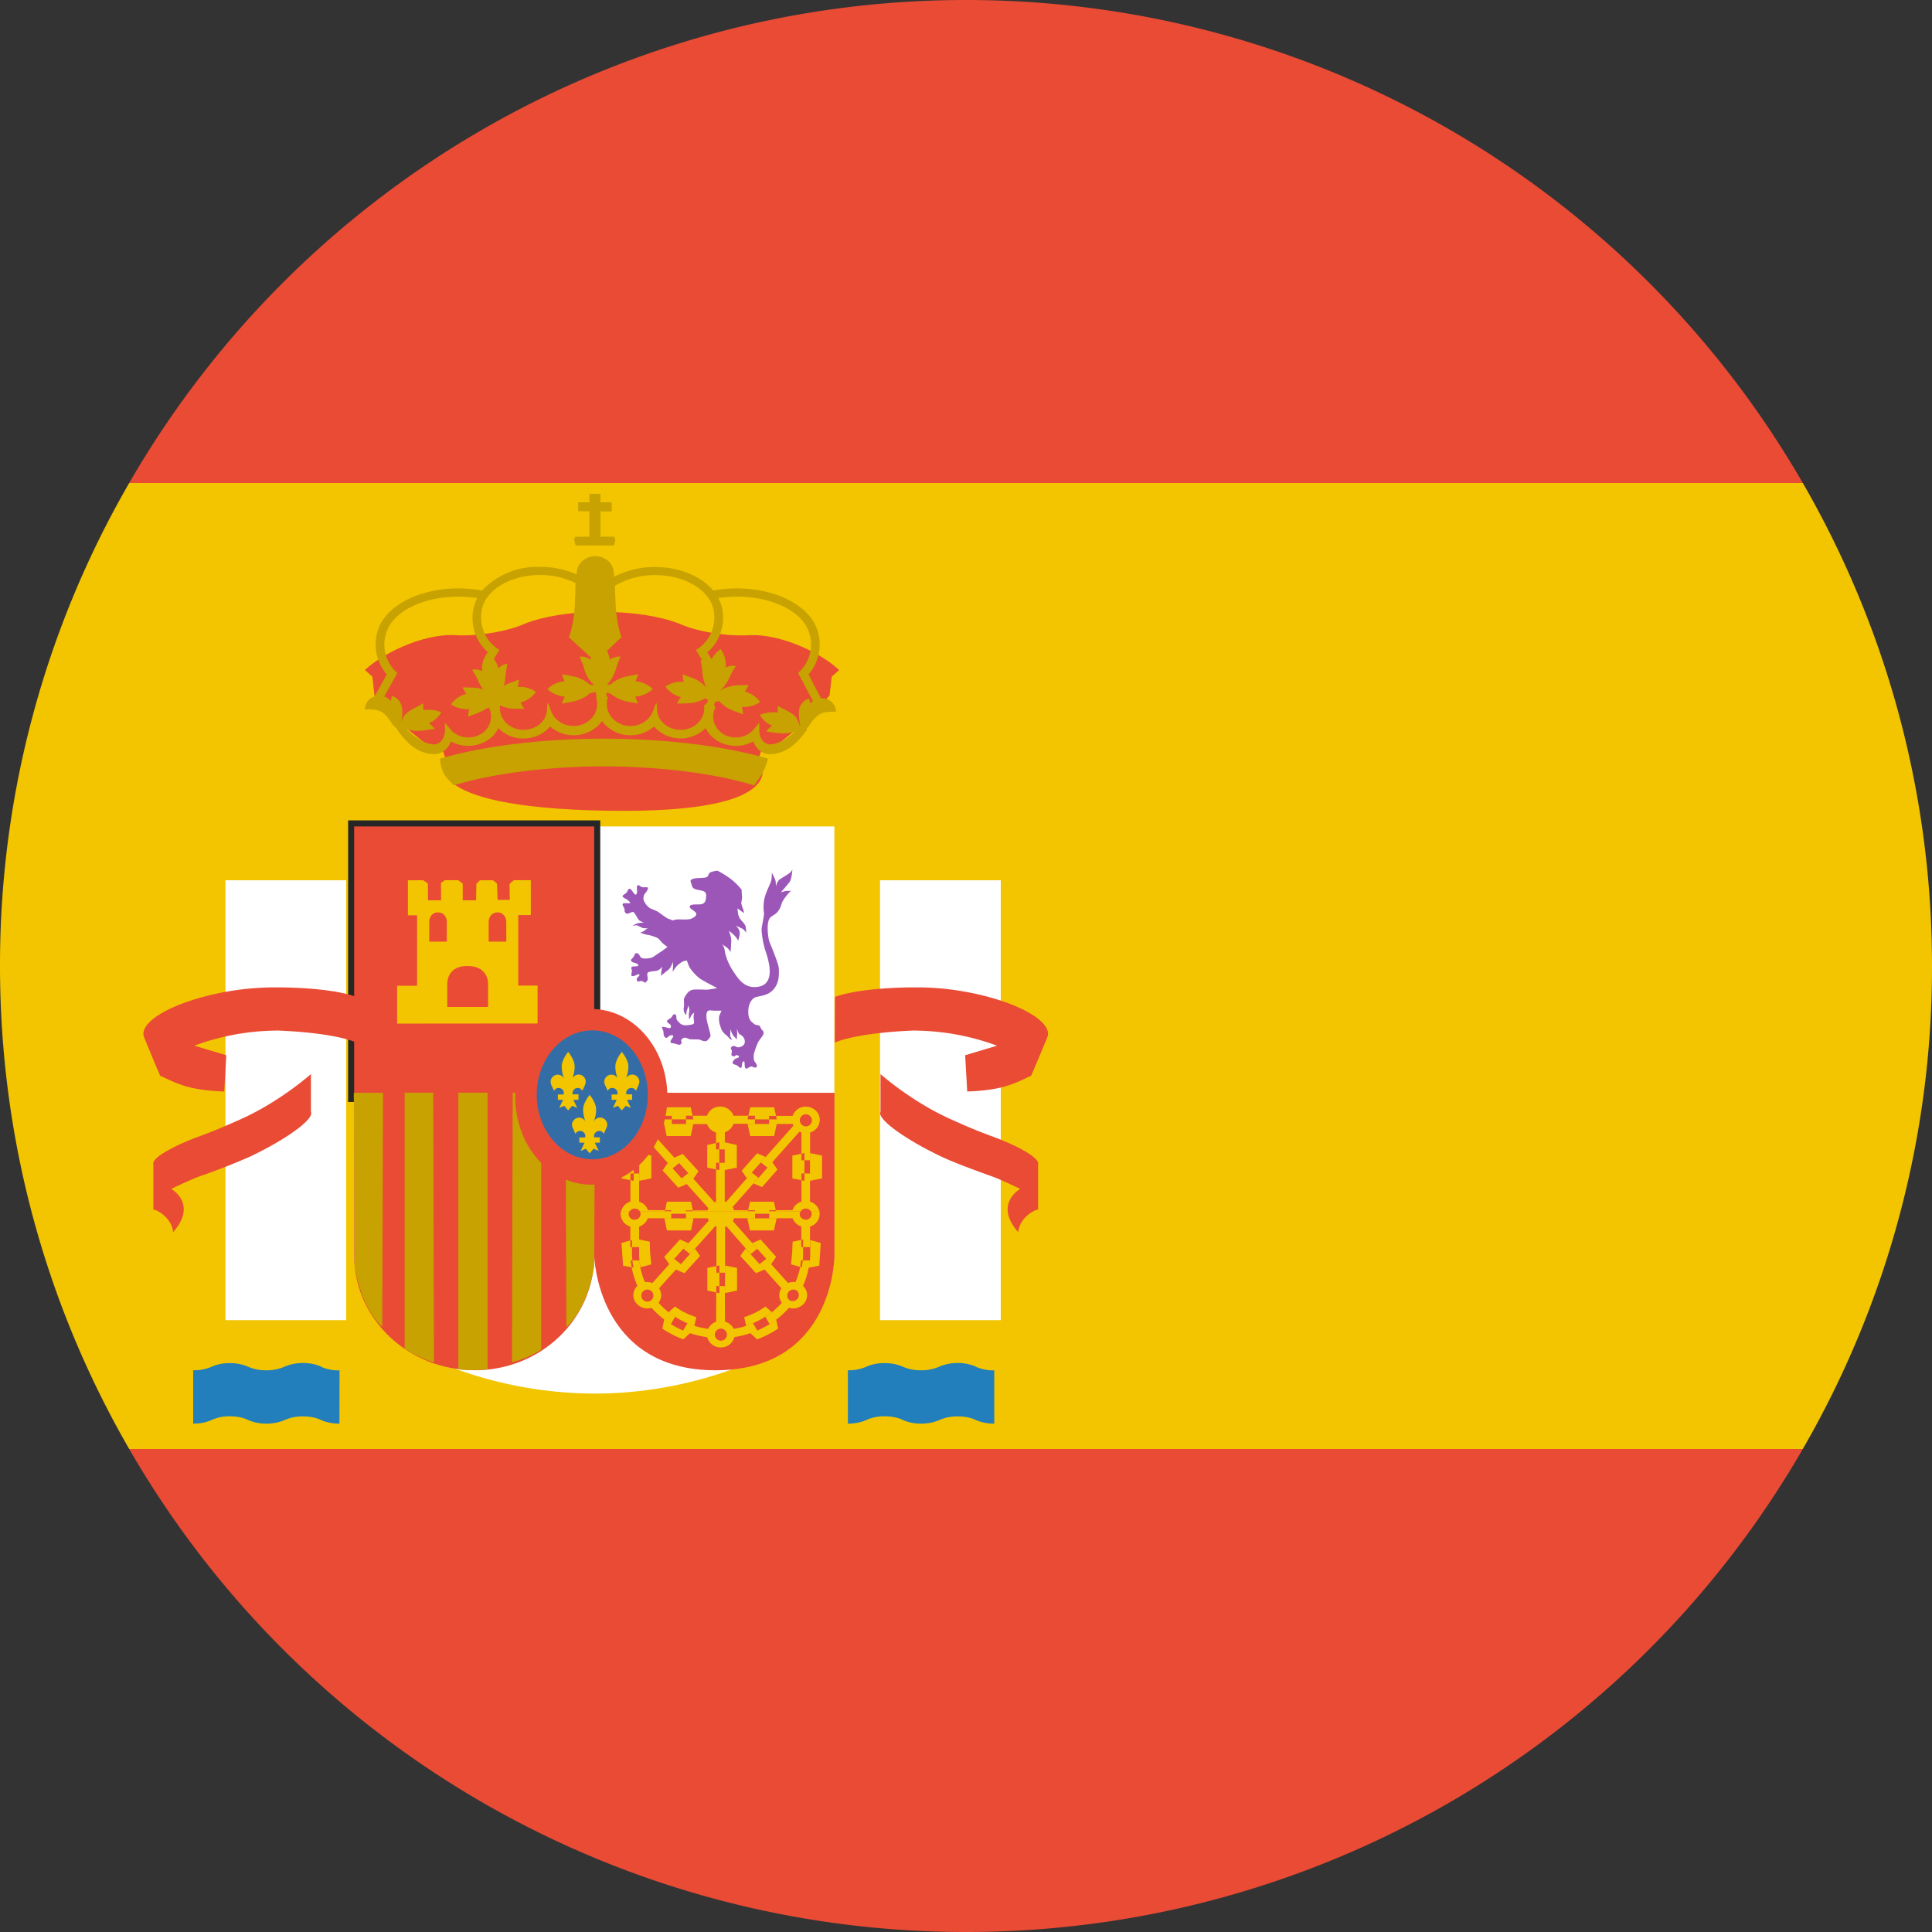 <svg xmlns="http://www.w3.org/2000/svg" width="16" height="16" viewBox="0 0 16 16">
    <rect x="0" y="0" width="16" height="16" fill="#333333" stroke="none"/>
    <g fill="none" fill-rule="evenodd">
        <path fill="#F2C500" d="M14.93 12A7.963 7.963 0 0 0 16 8c0-1.457-.39-2.823-1.07-4H1.07A7.963 7.963 0 0 0 0 8c0 1.457.39 2.823 1.07 4h13.86z"/>
        <path fill="#E94B35" d="M14.93 12A7.997 7.997 0 0 1 8 16a7.997 7.997 0 0 1-6.93-4h13.86zm0-8A7.997 7.997 0 0 0 8 0a7.997 7.997 0 0 0-6.93 4h13.86z"/>
        <path fill="#FFF" d="M3.462 11.206a.928.928 0 0 1-.529-.832v-3.53H6.91v3.53c0 .36-.21.676-.529.832-.431.21-.937.335-1.455.335a3.401 3.401 0 0 1-1.463-.335z"/>
        <path fill="#9C56B8" d="M6.145 7.423c.002.027-.009.05-.005.064.005.015.007.027.012.037.006.01.009.038.009.038l-.03-.022a.462.462 0 0 0-.024-.017l.005.04a.11.11 0 0 0 .02.05c.011.014.034.036.041.054.007.017.006.057.006.057s-.019-.03-.035-.035a.5.5 0 0 1-.05-.025s.032.031.032.061-.013.065-.013.065-.014-.028-.033-.045c-.018-.018-.044-.036-.044-.036s.02.046.02.078c0 .031-.006.098-.006.098s-.015-.026-.03-.038c-.017-.012-.035-.023-.041-.031-.006-.009.019.025.021.046.003.02.013.094.076.187.037.055.094.15.217.12.123-.032.077-.199.052-.277a.706.706 0 0 1-.038-.194c.002-.03.023-.12.02-.136a.335.335 0 0 1 .006-.13c.016-.054.029-.075.037-.097.009-.021.016-.034.019-.053a.51.51 0 0 0 .003-.055s.022.043.028.058c.006.015.006.06.006.06s.004-.045.038-.067c.035-.022.075-.045.085-.057a.083.083 0 0 0 .013-.021s-.003.077-.025.107a2.21 2.21 0 0 1-.07.083s.029-.01.049-.012h.034s-.024.02-.056.066c-.031.046-.018.05-.041.088-.023.039-.041.04-.07.063-.043.035-.02.174-.014.194.005.02.08.19.081.232.001.04.009.132-.063.191-.046.038-.121.039-.138.05-.018.01-.052.044-.052.116 0 .07.026.082.046.1.02.017.046.008.051.022.006.013.009.021.018.03.008.008.014.017.011.032-.003.015-.036.05-.047.074a.596.596 0 0 0-.034.099c0 .01-.003.04.007.055 0 0 .035.042.011.05-.016.005-.031-.01-.038-.008-.022.005-.033.019-.039.018-.014-.003-.014-.01-.016-.03-.001-.021 0-.03-.007-.03-.008 0-.013.008-.014.019-.002.01-.002.035-.011.035-.01 0-.025-.018-.033-.022-.009-.004-.033-.008-.035-.019-.001-.01.015-.034.03-.038.016-.004.03-.012.02-.02-.01-.009-.02-.009-.03 0-.01.008-.03 0-.03-.012.002-.012.005-.027.003-.034-.001-.006-.018-.02.004-.033.023-.012.033.011.056.007.023-.004.034-.012.043-.026.009-.013.007-.042-.009-.06-.015-.018-.031-.02-.037-.031-.006-.011-.014-.037-.014-.037s.004.048.001.055c-.002.006-.001.035-.001.035l-.029-.031a.204.204 0 0 1-.025-.055l-.002.053c0 .015.018.029.012.034-.006.006-.033-.028-.04-.034a.151.151 0 0 1-.04-.042c-.01-.02-.017-.047-.02-.056a.176.176 0 0 1-.003-.063l.019-.045h-.056c-.03 0-.052-.01-.063.01-.011.021-.006.062.009.116.014.053.022.079.018.088a.125.125 0 0 1-.03.036c-.007.004-.027.003-.036-.001a.102.102 0 0 0-.05-.011l-.054-.001c-.01-.003-.034-.016-.046-.013-.01.003-.03.013-.025.029.008.024-.009.03-.02.029-.012-.002-.021-.006-.036-.01-.014-.004-.036 0-.033-.016.003-.017.009-.018.016-.03.007-.013.01-.02.002-.022-.01 0-.02-.002-.028.005-.008.006-.02.02-.03.015-.01-.006-.018-.017-.018-.043 0-.026-.027-.048-.002-.047.024.001.056.02.061.005.006-.014.002-.02-.011-.03-.013-.012-.03-.018-.012-.032.018-.014.022-.014.029-.021.007-.008.016-.032.029-.026.024.012 0 .03.025.057.025.028.04.037.082.033.041-.004.052-.01.052-.021 0-.012-.003-.033-.004-.042-.001-.009.005-.04.005-.04s-.019.012-.024.024a.59.59 0 0 1-.017.032s-.004-.024-.003-.044c0-.011.005-.031.004-.035 0-.01-.009-.038-.009-.038s-.006.03-.01.038c-.005.008-.007.043-.007.043s-.027-.023-.02-.062c.006-.03-.004-.07.005-.083.009-.013.03-.065.081-.067.052-.002.092.002.11.001a1.45 1.45 0 0 0 .081-.013s-.117-.06-.144-.079a.394.394 0 0 1-.081-.086c-.014-.022-.026-.063-.026-.063s-.02 0-.04.011a.202.202 0 0 0-.049.04c-.011.013-.029.042-.029.042l.003-.05-.002-.034s-.013.051-.04.07c-.027.02-.058.047-.058.047l.003-.036c0-.006.007-.04.007-.04s-.019.03-.048.035c-.03.005-.072.004-.075.023-.003.018.008.042.001.055a.063.063 0 0 1-.02.021s-.018-.014-.032-.015c-.015 0-.028.007-.028.007s-.012-.016-.008-.027c.005-.01.027-.027.021-.033-.005-.006-.023.002-.034.008-.011.005-.035.01-.033-.008.003-.018.008-.029.003-.042-.006-.012-.003-.021.006-.024.01-.003.045 0 .048-.007.004-.01-.009-.02-.032-.025-.024-.005-.035-.02-.022-.031.012-.012.015-.015.02-.026.006-.01.009-.03.03-.02.02.01.016.033.039.04a.166.166 0 0 0 .086-.009l.059-.04c.012-.006.063-.045.063-.045s-.03-.02-.041-.032c-.011-.01-.031-.036-.04-.041a.342.342 0 0 0-.077-.026c-.017 0-.068-.019-.068-.019s.023-.008.031-.014.026-.022.035-.021h.01s-.047-.001-.057-.004c-.01-.004-.04-.022-.05-.022a.244.244 0 0 0-.034.004s.03-.019.055-.023.043-.003.043-.003-.037-.011-.046-.024c-.01-.013-.018-.032-.025-.04-.007-.009-.011-.023-.023-.024-.013-.001-.034.015-.046.014-.012-.001-.021-.009-.023-.027 0-.018 0-.012-.004-.021-.004-.01-.022-.032-.005-.037.016-.006.052.003.055-.004.004-.006-.019-.025-.033-.033-.015-.007-.038-.02-.026-.03.013-.011.025-.016.032-.025.006-.01.014-.037.029-.028.014.008.034.05.045.047.012-.003.012-.033.01-.046-.002-.013 0-.035.011-.033.012.002.02.017.038.018.018.001.045-.004.043.008a.101.101 0 0 1-.025.043.065.065 0 0 0-.01.06.157.157 0 0 0 .046.059c.018.012.051.02.072.034.022.014.07.053.088.058a.194.194 0 0 1 .033.013s.019-.009.045-.009c.025 0 .084.004.107-.005.022-.01.051-.026.042-.046-.009-.02-.058-.039-.053-.055.004-.016.022-.017.052-.018.03 0 .071.005.08-.037.007-.043.01-.068-.033-.077-.043-.01-.074-.01-.081-.042-.008-.03-.016-.038-.007-.047.009-.008.024-.013.056-.015.03-.002.066-.002.077-.01.01-.007.012-.027.024-.036.012-.008.06-.016.06-.016s.058.028.11.068c.049.036.092.09.092.09 0-.001 0 .028.003.055z"/>
        <path fill="#CA4638" stroke="#262626" stroke-width=".1" d="M2.933 9.076h1.988V6.844H2.933z"/>
        <path fill="#E94B35" d="M3.93 11.347c-.55 0-.997-.425-.997-.95V6.844h1.988V9.05h1.99v1.348s0 .95-.985.95-1.005-.95-1.005-.95c0 .525-.441.95-.991.95z"/>
        <path fill="#F2C500" d="M4.292 7.578v.584h.16v.314l-1.163.001v-.313h.165V7.58h-.076v-.29h.127l.038.026.002.14h.108l-.001-.145.033-.022h.11l.037.029v.138h.111l.002-.136.029-.03h.109l.033.027.005.135h.101L4.22 7.32l.036-.031h.14v.289h-.104zm-.736.22H3.7v-.162c0-.044-.026-.08-.073-.08-.046 0-.072.036-.072.08v.162zm.491 0h.146v-.16c0-.045-.027-.082-.073-.082s-.073.037-.073.081V7.8zm-.005.542v-.192C4.042 8.11 4.026 8 3.87 8c-.15 0-.166.11-.166.147v.192h.34z"/>
        <g fill="#F2C500">
            <path d="M5.3 10.032a.051.051 0 0 1 .005.022c0 .026-.022.047-.05.047a.048.048 0 0 1-.049-.047c0-.008.002-.015.006-.021l-.07-.001a.11.11 0 0 0 .078.126v.17h.073v-.17a.113.113 0 0 0 .072-.069h.194v-.057H5.3zm.953 0v.057H6.08a.112.112 0 0 1-.012.022l.203.23-.054.045-.202-.231-.01.004v.381h-.072v-.383c-.003 0-.005-.002-.008-.004l-.21.233-.055-.044.21-.234a.094.094 0 0 1-.009-.019h-.18v-.057h.573zm.117 0v.057h.194a.112.112 0 0 0 .072.068v.171h.072v-.17a.11.11 0 0 0 .08-.104.09.09 0 0 0-.002-.022h-.069a.051.051 0 0 1 .005.022.048.048 0 0 1-.049.047c-.027 0-.05-.021-.05-.047 0-.008.003-.015.006-.021l-.26-.001zm-.294.973a.684.684 0 0 0 .16-.046l.036.06a.774.774 0 0 1-.19.054.114.114 0 0 1-.113.086.114.114 0 0 1-.112-.085.77.77 0 0 1-.2-.055l.036-.06a.685.685 0 0 0 .172.046.11.11 0 0 1 .066-.059l.001-.295h.071l.001.294c.032.01.059.031.072.06zm-.485-.1l-.035.061a.732.732 0 0 1-.16-.135.12.12 0 0 1-.11-.022.105.105 0 0 1-.013-.154l.006-.006a.672.672 0 0 1-.056-.211h.072a.58.58 0 0 0 .046.18c.02-.002.042 0 .062.007l.18-.2.055.044-.18.2a.103.103 0 0 1-.004.12c.04.045.086.084.137.117zm-.268-.208a.05.05 0 1 1 .076.065.05.05 0 0 1-.076-.065zm-.076-.199l-.087-.016-.013-.188.087-.025v.108c0 .042.005.082.013.121zm.047-.233l.087.018.003.093.01.095-.089.024a.526.526 0 0 1-.012-.118v-.112zm.243.602a.69.69 0 0 0 .213.113l.017-.072a.602.602 0 0 1-.177-.088l-.053.047zm-.036.061a.765.765 0 0 0 .213.113l-.055.051a.823.823 0 0 1-.174-.089l.016-.075zm.097-.414l.07.03.13-.143-.043-.061-.157.174zm-.055-.044l-.042-.061.13-.144.07.03-.158.175zm.795.436l.036.06a.734.734 0 0 0 .16-.135.12.12 0 0 0 .11-.022.105.105 0 0 0 .012-.154l-.006-.006a.661.661 0 0 0 .056-.211h-.072a.584.584 0 0 1-.046.18.128.128 0 0 0-.062.007l-.18-.2-.055.044.18.2a.104.104 0 0 0 .004.12.663.663 0 0 1-.137.117zm.27-.209a.05.05 0 1 0-.076.065.05.05 0 0 0 .075-.065zm.09-.199l.087-.016.012-.188-.087-.025v.108a.557.557 0 0 1-.013.121zm-.047-.233l-.087.018s-.005.12-.003.093c.002-.031-.01.095-.01.095l.088.024a.524.524 0 0 0 .012-.118v-.112zm-.26.602a.691.691 0 0 1-.212.113l-.016-.072a.601.601 0 0 0 .176-.088l.053.047zm.037.061a.768.768 0 0 1-.213.113l.055.051a.823.823 0 0 0 .174-.089l-.016-.075zm-.097-.414l-.07.03-.13-.143.043-.061.157.174zm.055-.044l.042-.061-.129-.144-.07.03.157.175zm-.884-.38l.021.1h.2l.02-.1h-.241zm.93 0l-.023.1h-.198l-.022-.1h.242zm-.512.963a.05.05 0 1 1 .1 0 .05.05 0 0 1-.1 0zm.084-.344l.1-.021V10.5l-.1-.02v.229zm-.046 0l-.1-.021V10.5l.1-.02v.229z"/>
            <path d="M5.143 10.034a.113.113 0 0 1 .078-.083v-.233h.072v.234a.11.11 0 0 1 .073.07l.193.001v.01H5.3a.051.051 0 0 0-.087.001h-.07zm.537 0v-.01h.179a.104.104 0 0 1 .008-.018l-.222-.247.055-.044.218.243a.103.103 0 0 1 .012-.005V9.63h.072v.321l.011.003.213-.243.055.043-.214.242a.1.1 0 0 1 .012.027h.174v.01H5.68zm.95 0a.05.05 0 0 1 .043-.025c.02 0 .036.01.044.025h.069a.113.113 0 0 0-.078-.083v-.233h-.071v.234a.11.11 0 0 0-.074.07l-.193.001v.01h.26zm-1.326-.657l.266.299.055-.044-.268-.298a.11.11 0 0 0 .012-.026h.195v-.067H5.37a.115.115 0 0 0-.11-.076.113.113 0 0 0-.115.11.11.11 0 0 0 .078.103v.23h.07V9.38c.004 0 .01 0 .012-.002zm1.405.002v.23h-.072v-.23a.108.108 0 0 1-.016-.007l-.265.298-.055-.043.27-.305c-.002-.004-.005-.009-.006-.014h-.196v-.067h.195a.114.114 0 0 1 .11-.076c.063 0 .115.049.115.11a.11.11 0 0 1-.08.104zm-.706 0l-.001.14H5.93v-.14a.113.113 0 0 1-.075-.07h-.174V9.24h.174a.114.114 0 0 1 .11-.076c.05 0 .094.032.11.076h.177v.067h-.178a.111.111 0 0 1-.071.07zm-.755.17l-.1.021v.189l.1.02v-.23zm.046 0l.1.021v.189l-.1.02v-.23zm1.368 0l-.1.021v.189l.1.02v-.23zm.046 0l.1.021v.189l-.1.02v-.23zm-1.124.038l.071-.03.13.143-.043.062-.158-.175zm-.054.044l-.043.062.13.143.07-.03-.157-.175zm.81-.05l-.07-.03-.128.145.043.061.156-.176zm.056.044l.043.061-.128.145-.07-.03.155-.176zm-.894.427l.021-.1h.2l.02.1h-.241zm-.292-.774a.05.05 0 1 1 0 0zm.532.03l-.022.1h-.199l-.021-.1h.242zm0-.038l-.022-.1h-.199l-.021.1h.242zm.69.782l-.023-.1h-.198l-.022.1h.242zm.192-.774a.05.05 0 1 1 .1 0 .05.05 0 0 1-.1 0zm-.709 0a.05.05 0 1 1 0 0zm.276.03l.022.1h.198l.022-.1h-.242zm0-.038l.022-.1h.198l.022.1h-.242zm-.234.19l-.1.022v.188l.1.02v-.23zm.045 0l.1.022v.188l-.1.02v-.23z"/>
        </g>
        <path fill="#C7A200" d="M3.351 11.172V9.049h.237l.006 2.232c-.093-.022-.18-.076-.243-.109zm.687.169c-.077.007-.148.009-.242 0V9.049h.242v2.292zm.202-.06l.006-2.232h.236v2.128a.808.808 0 0 1-.242.104zm.45-.291l-.006-1.941h.243l-.006 1.437c-.035.223-.13.418-.23.504zm-1.523 0c-.1-.086-.196-.281-.23-.504L2.93 9.05h.242l-.006 1.94z"/>
        <path fill="#E94B35" d="M4.897 8.356c.348 0 .63.325.63.727 0 .402-.282.728-.63.728-.348 0-.63-.326-.63-.728 0-.402.282-.727.63-.727z"/>
        <path fill="#346DA6" d="M4.905 8.533c.255 0 .46.24.46.534 0 .295-.205.534-.46.534-.254 0-.46-.24-.46-.534 0-.295.206-.534.46-.534z"/>
        <path fill="#F2C500" d="M4.705 8.711s.054.063.054.121c0 .059-.022.107-.022.107a.059.059 0 0 1 .055-.04.06.06 0 0 1 .059.06.09.09 0 0 1-.01.034l-.019.041c-.006-.015-.021-.024-.038-.024a.042.042 0 0 0-.042.043v.01h.049v.045h-.043l.032.067-.042-.017-.033.038-.032-.038-.042.017.032-.067H4.62v-.044h.048l.001-.011a.042.042 0 0 0-.042-.043c-.017 0-.032.009-.038.024l-.02-.041a.091.091 0 0 1-.009-.033.06.06 0 0 1 .059-.06c.025 0 .047.016.055.04 0 0-.022-.05-.022-.108 0-.058.053-.12.053-.12zm.444 0s.055.063.055.121c0 .059-.023.107-.023.107a.059.059 0 0 1 .056-.04.06.06 0 0 1 .058.06.09.09 0 0 1-.01.034l-.018.041c-.007-.015-.021-.024-.039-.024a.042.042 0 0 0-.042.043l.001.01h.048v.045h-.042l.031.067-.042-.017-.033.038-.032-.038-.041.017.031-.067h-.042v-.044h.047l.002-.011a.042.042 0 0 0-.042-.043.04.04 0 0 0-.039.024l-.019-.041a.091.091 0 0 1-.01-.033.06.06 0 0 1 .06-.06c.025 0 .047.016.054.04 0 0-.022-.05-.022-.108 0-.058.053-.12.053-.12zm-.266.356s.054.063.054.121a.284.284 0 0 1-.022.107.06.06 0 0 1 .055-.04.06.06 0 0 1 .059.06c0 .01-.006.025-.01.033L5 9.39a.04.04 0 0 0-.039-.024.042.042 0 0 0-.041.043v.01h.048v.044h-.042l.032.068-.042-.018-.033.039-.032-.039-.042.018.032-.068h-.043V9.42h.048a.043.043 0 0 0-.04-.054.04.04 0 0 0-.04.025l-.019-.042a.09.09 0 0 1-.01-.033.06.06 0 0 1 .06-.06c.025 0 .047.017.055.04 0 0-.023-.049-.023-.107 0-.058.054-.121.054-.121z"/>
        <g>
            <path fill="#FFF" d="M7.288 7.29h1v3.643h-1z"/>
            <path fill="#227FBB" d="M8.082 11.318a.366.366 0 0 0-.15-.03.371.371 0 0 0-.153.03.364.364 0 0 1-.153.03.356.356 0 0 1-.152-.031.37.37 0 0 0-.148-.028.358.358 0 0 0-.15.029.363.363 0 0 1-.154.03v.442c.06 0 .115-.012.154-.031a.36.36 0 0 1 .15-.03c.057 0 .109.011.148.029.039.019.092.032.152.032s.114-.012.153-.03a.367.367 0 0 1 .152-.03c.059 0 .112.011.15.03.04.018.093.03.153.03v-.441a.357.357 0 0 1-.152-.03z"/>
            <path fill="#E94B35" d="M7.58 8.535a2.005 2.005 0 0 1 .677.125l-.264.079.017.3s.176-.002.315-.042c.122-.036.215-.094.213-.085 0 .003.137-.323.14-.335.025-.135-.297-.3-.72-.37a2.224 2.224 0 0 0-.375-.03c-.27 0-.526.027-.668.079l-.002.378c.14-.057.396-.09.667-.1zM8.201 9.405c-.11-.04-.202-.08-.314-.13-.336-.148-.595-.38-.595-.38v.313c-.031.057.196.224.505.371.098.047.307.124.406.159.08.027.246.108.246.108s-.222.123-.017.358c.017-.141.17-.198.165-.185v-.376c.016-.05-.154-.15-.396-.238z"/>
        </g>
        <g>
            <path fill="#FFF" d="M1.867 7.29h1v3.643h-1z"/>
            <path fill="#227FBB" d="M2.66 11.318a.366.366 0 0 0-.151-.03.371.371 0 0 0-.152.03.364.364 0 0 1-.153.03.356.356 0 0 1-.153-.031.37.37 0 0 0-.147-.028.358.358 0 0 0-.15.029.363.363 0 0 1-.154.03v.442c.06 0 .114-.012.154-.031a.36.36 0 0 1 .15-.03c.057 0 .109.011.147.029.04.019.093.032.153.032s.114-.012.153-.03a.367.367 0 0 1 .152-.03c.058 0 .111.011.15.03.04.018.092.03.152.03l.001-.441a.357.357 0 0 1-.153-.03z"/>
            <path fill="#E94B35" d="M2.286 8.535a2.005 2.005 0 0 0-.677.125l.265.079-.017.3s-.176-.002-.315-.042c-.123-.036-.215-.094-.214-.085 0 .003-.137-.323-.139-.335-.025-.135.297-.3.72-.37.133-.022.262-.03.375-.03.27 0 .526.027.668.079l.001.378c-.139-.057-.395-.09-.667-.1zM1.666 9.405c.11-.04.201-.08.314-.13.336-.148.595-.38.595-.38v.313c.03.057-.196.224-.505.371a5.438 5.438 0 0 1-.406.159c-.08.027-.246.108-.246.108s.222.123.016.358c-.016-.141-.17-.198-.164-.185v-.376c-.017-.05.154-.15.396-.238z"/>
        </g>
        <g>
            <path fill="#E94B35" d="M5.625 5.165c.087.039.203.068.33.085.098.013.19.015.27.01.107-.003.262.028.418.097.128.056.235.125.306.192l-.061.055-.018.155-.17.193-.084.072-.2.16-.102.007-.031.089s.36.462-1.257.434c-1.617-.028-1.337-.434-1.337-.434l-.031-.089-.103-.008-.2-.16-.084-.07-.17-.194-.017-.155-.062-.055c.072-.067.179-.136.307-.192.155-.069.31-.1.418-.098.08.006.172.004.27-.01.127-.016.243-.045.33-.084.152-.06.371-.098.632-.098.262 0 .494.038.646.098z"/>
            <path fill="#C7A200" d="M4 5.478a.22.22 0 0 0-.007.082s-.008-.008-.036-.014c-.027-.005-.046.002-.046.002s.02.037.03.05c.008.013.023.054.045.089l.016.022a.355.355 0 0 0-.025-.007c-.03-.008-.084-.008-.1-.009H3.83l.012.022c.01.02.02.031.02.031a.222.222 0 0 0-.127.087.235.235 0 0 0 .152.04s-.005.015-.008.036l-.003.026.045-.017c.015-.005.065-.022.09-.04a.212.212 0 0 1 .037-.018c.013.023.018.05.018.077 0 .095-.084.17-.187.17a.192.192 0 0 1-.155-.075l-.04-.048.001.059c0 .06-.026.113-.086.122 0 0-.069.004-.16-.065a1.253 1.253 0 0 1-.073-.06c.007-.001.012 0 .013.004a.59.59 0 0 0 .068.009c.033.002.088-.007.105-.01l.05-.006-.018-.02c-.015-.015-.032-.029-.032-.029a.191.191 0 0 0 .102-.09.32.32 0 0 0-.15-.018s.002-.012.001-.032c0-.017-.002-.024-.002-.024s-.027.019-.053.031a.326.326 0 0 0-.097.065c-.02.025-.033.062-.033.062s.026-.087.002-.148c-.024-.06-.077-.07-.077-.07l-.009.041a.115.115 0 0 0-.054-.037l.109-.195a.311.311 0 0 1-.08-.364c.068-.154.303-.268.585-.268.054 0 .106.004.156.012a.377.377 0 0 0 .09.45l-.004.005-.002-.002a.22.22 0 0 0-.028.052l-.01.017.004.003zm.09-.02c.018.023.032.05.039.078 0 0 .005-.01.029-.025.024-.014.044-.014.044-.014l-.01.057c-.004.014-.004.059-.013.099a.313.313 0 0 1-.007.025c.027-.015.068-.029.08-.033l.046-.017-.003.026a.246.246 0 0 1-.008.035.234.234 0 0 1 .152.041.222.222 0 0 1-.128.087.28.28 0 0 0 .033.054l-.048-.001c-.017 0-.07 0-.1-.009a.456.456 0 0 1-.056-.019v.001a.17.17 0 0 0 0 .022c0 .099.087.179.194.179.097 0 .182-.061.194-.152.003.002.002-.067.009-.068.008 0 .024.066.027.064.025.072.099.124.186.124.108 0 .195-.08.195-.179a.16.16 0 0 0-.01-.062l.007-.002-.011-.04c-.032.01-.065.017-.058.025 0 0-.034.023-.072.04-.03.012-.082.021-.098.024a29.56 29.56 0 0 0-.048.009s0-.008.007-.024l.015-.034a.237.237 0 0 1-.144-.063.234.234 0 0 1 .144-.064s-.007-.013-.015-.034a.164.164 0 0 1-.007-.024l.048.009c.016.003.069.011.098.024a.44.44 0 0 1 .071.04c-.005.006.017.013.043.02-.006-.015-.01-.024-.014-.02 0 0-.025-.03-.044-.068-.018-.038-.027-.083-.034-.097a1.264 1.264 0 0 1-.023-.054s.023-.004.053.006.038.02.038.02a.18.18 0 0 1 .002-.019l-.182-.168c.03-.075.05-.197.052-.336l.002-.024v-.02c0-.024 0-.046.002-.068a.656.656 0 0 0-.295-.067c-.267 0-.478.145-.486.32a.312.312 0 0 0 .15.3l-.046.075zm.685-.7c.001-.016.004-.03.006-.044.015-.062.078-.108.15-.108.07 0 .132.046.147.108l.009.062a.723.723 0 0 1 .34-.08c.207 0 .383.08.48.195.062-.012.129-.018.197-.018.308 0 .566.129.649.305a.377.377 0 0 1-.057.407l.103.198h.007c.066 0 .117.05.117.112 0 0-.086-.007-.136.02a.307.307 0 0 0-.094.109c0-.002-.006.001-.012.005l.002.014s-.076.113-.158.159a.291.291 0 0 1-.168.043c-.058-.009-.099-.053-.12-.105a.286.286 0 0 1-.141.037c-.112 0-.212-.059-.252-.148a.294.294 0 0 1-.428-.012.293.293 0 0 1-.194.072.29.29 0 0 1-.236-.117.289.289 0 0 1-.236.117.293.293 0 0 1-.194-.072.293.293 0 0 1-.222.099.281.281 0 0 1-.207-.087c-.04.09-.14.148-.251.148a.285.285 0 0 1-.141-.037c-.022.052-.063.096-.12.105a.292.292 0 0 1-.168-.043c-.082-.046-.158-.16-.158-.16v-.004c-.017-.018-.036-.037-.037-.035 0 0-.043-.081-.094-.108-.05-.028-.136-.02-.136-.02 0-.05.033-.093.08-.107l.101-.183a.38.38 0 0 1-.057-.407c.083-.176.341-.305.649-.305.068 0 .135.006.197.018a.625.625 0 0 1 .48-.196.74.74 0 0 1 .303.062zm.252.632c.012.023.02.048.022.074 0 0 .008-.01.038-.02s.052-.006.052-.006l-.022.054c-.007.014-.016.059-.035.097-.018.039-.043.068-.043.068-.003-.003-.006.003-.008.016.023-.006.04-.01.036-.015 0 0 .034-.025.072-.041.029-.013.082-.021.098-.024l.048-.009s-.001.007-.008.024c-.007.02-.015.034-.015.034.056.003.108.03.144.064a.236.236 0 0 1-.144.063.248.248 0 0 0 .023.058l-.048-.009c-.016-.003-.07-.012-.098-.024a.48.48 0 0 1-.072-.04c.005-.006-.016-.011-.043-.018l-.003.032.015.003a.162.162 0 0 0-.01.062c0 .099.088.179.196.179.087 0 .16-.052.186-.124.003.002.019-.064.027-.064.007.001.006.07.008.068.013.09.098.152.194.152.108 0 .195-.08.195-.179l-.001-.022.03-.028-.001-.024c-.019-.004-.031-.01-.027-.003 0 0-.038.019-.078.03-.03.007-.084.007-.1.008h-.048l.011-.022c.011-.02.021-.031.021-.031a.223.223 0 0 1-.128-.087.234.234 0 0 1 .152-.04s-.005-.015-.008-.037l-.003-.025.045.017c.015.005.066.022.091.04a.432.432 0 0 1 .06.05.347.347 0 0 1-.023-.069c-.01-.04-.01-.085-.013-.1-.004-.014-.01-.056-.01-.056l.013.002-.051-.085a.313.313 0 0 0 .15-.3c-.01-.176-.22-.32-.487-.32a.633.633 0 0 0-.334.088l.001.045v.02l.002.025c.002.139.023.261.051.336l-.12.113zm.866.07a.237.237 0 0 1 .075-.085c.031.042.048.1.042.154 0 0 .009-.008.036-.014a.09.09 0 0 1 .046.002s-.02.037-.029.05c-.008.013-.023.054-.046.089-.022.034-.048.059-.048.059-.002-.002-.004-.001-.007.002.01 0 .014-.002.012-.006 0 0 .037-.018.077-.028.03-.008.084-.009.1-.009l.049-.001-.012.023c-.011.019-.02.031-.02.031a.222.222 0 0 1 .127.087.234.234 0 0 1-.152.04s.005.015.008.036l.003.026-.045-.017c-.015-.005-.065-.022-.091-.04-.034-.022-.062-.052-.062-.052.005-.004-.011.003-.033.005a1.958 1.958 0 0 1-.009.023l.011.024a.158.158 0 0 0-.018.078c0 .095.083.17.186.17.065 0 .122-.03.156-.075l.039-.048v.059c0 .06.026.113.085.122 0 0 .07.004.16-.065.018-.013.034-.026.049-.039-.008-.001-.014-.001-.015.004a.585.585 0 0 1-.068.008c-.033.003-.088-.006-.104-.008l-.05-.007.017-.02c.015-.015.032-.029.032-.029a.191.191 0 0 1-.101-.09.32.32 0 0 1 .148-.018v-.032c0-.017.002-.024.002-.024s.027.019.053.03c.027.013.078.04.097.065a.323.323 0 0 1 .033.082l.002-.002c-.009-.049-.02-.126-.004-.165.024-.06.077-.07.077-.07l.009.04a.104.104 0 0 1 .022-.02l-.123-.232a.311.311 0 0 0 .08-.364c-.068-.154-.303-.268-.585-.268-.053 0-.106.004-.156.012.023.04.036.084.038.13a.376.376 0 0 1-.128.32l.035.056zm-.015.035a.208.208 0 0 0-.003.012s0-.003-.004-.006l.007-.006zm-.022.205c-.001-.005-.003-.008-.005-.006l-.001-.001c-.001.002.001.004.006.007zm-2.104.806c.013-.006-.046-.046-.074-.096-.031-.058-.034-.127-.034-.127.344-.101.823-.165 1.356-.166.533.001 1.016.065 1.36.166 0 0-.016.066-.049.127-.025.046-.07.09-.06.096-.31-.096-.76-.158-1.253-.159-.493.001-.934.063-1.246.159zM4.881 4.16h-.093v.074h.093V4.445h-.117c-.001.007-.008.012-.008.02a.11.11 0 0 0 .013.052h.313a.11.11 0 0 0 .013-.052c0-.008-.007-.013-.008-.02h-.114V4.235h.093V4.16h-.093V4.09h-.092v.072z"/>
        </g>
    </g>
</svg>

